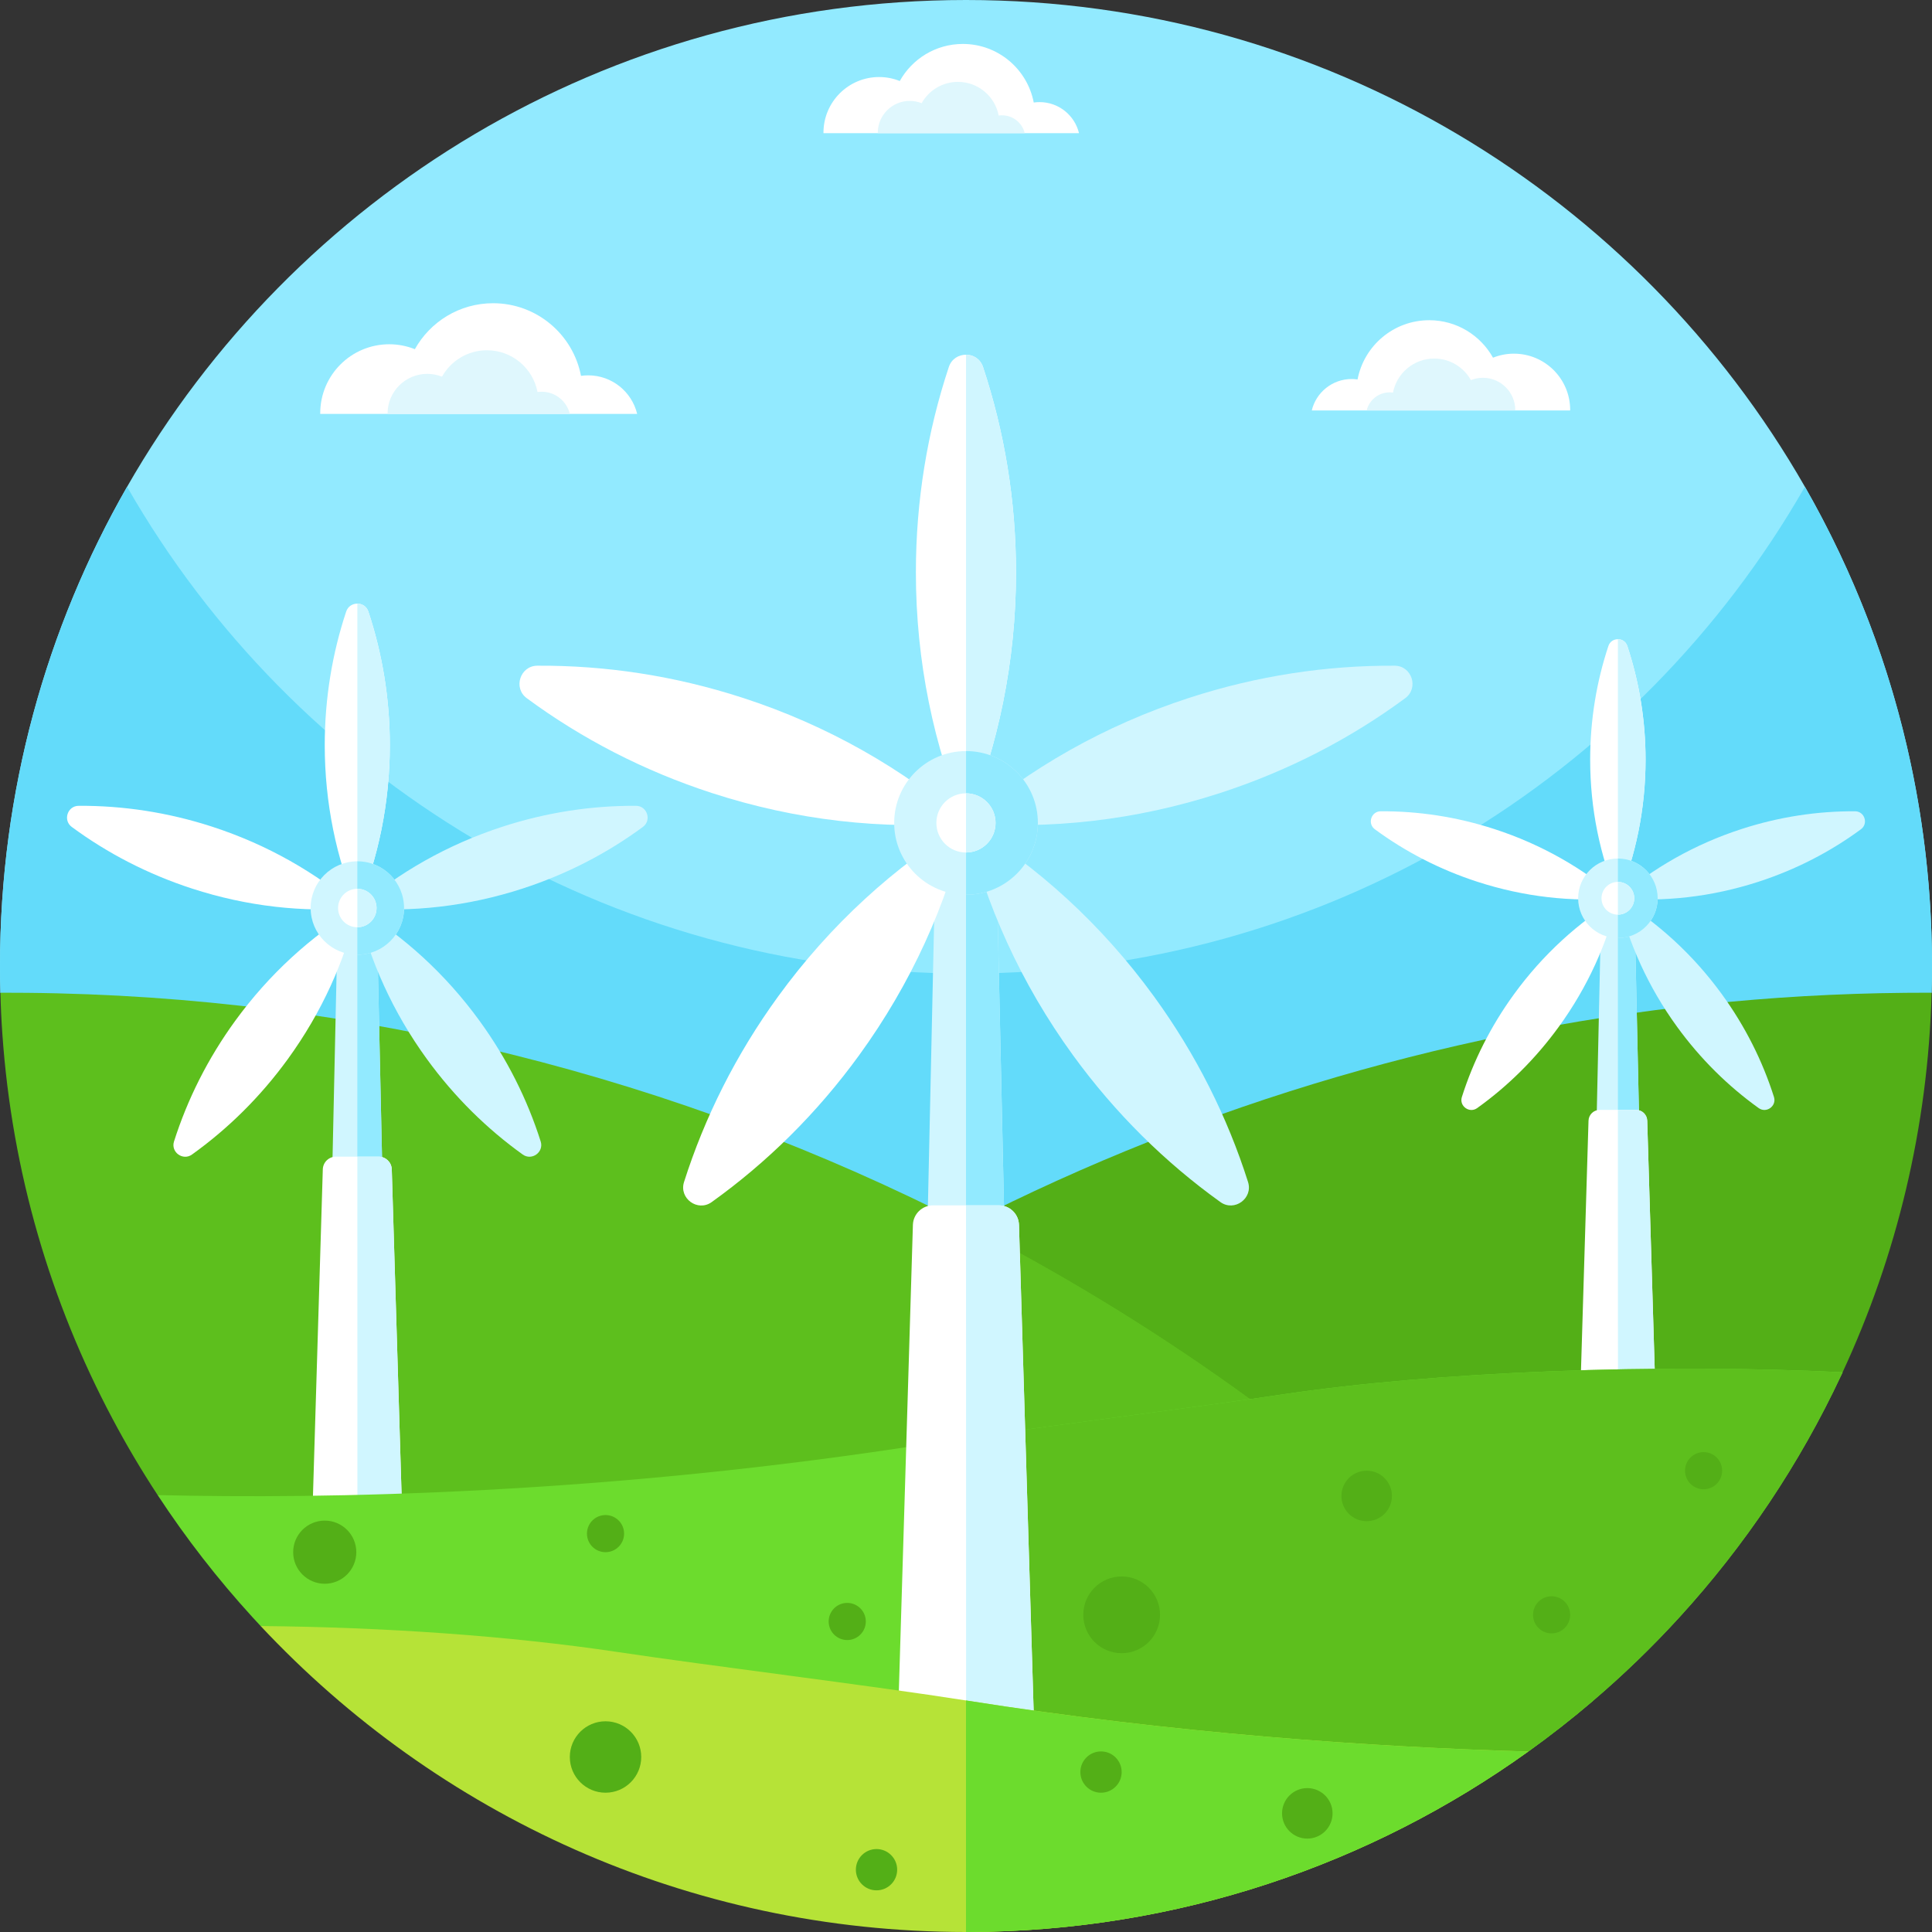 <svg id="Capa_1" enable-background="new 0 0 512 512" height="512" viewBox="0 0 512 512" width="512" xmlns="http://www.w3.org/2000/svg"><rect x="0" y="0" width="512" height="512" fill="#333333" stroke="none"/><g><path d="m512 256c0 2.37-.03 4.73-.1 7.08l-.01.01c-142.45 138.57-369.33 138.56-511.78-.01-.08-2.35-.11-4.71-.11-7.08 0-46.22 12.25-89.57 33.68-127 44.12-77.07 127.16-129 222.32-129s178.2 51.93 222.32 129c12.98 22.67 22.59 47.52 28.15 73.86 3.46 16.36 5.35 33.28 5.52 50.62.01.84.01 1.68.01 2.52z" fill="#92eaff"/><g><path d="m512 256c0 2.37-.03 4.74-.11 7.09-142.45 138.57-369.33 138.56-511.78-.01 0 0 0 0-.01.01-.07-2.36-.1-4.72-.1-7.09 0-46.22 12.25-89.57 33.68-127 44.12 77.07 127.16 129 222.32 129s178.2-51.93 222.32-129c21.43 37.43 33.68 80.78 33.68 127z" fill="#63dbfa"/></g><g><g><path d="m511.9 263.08c-.97 35.85-9.32 69.86-23.59 100.58-.11.25-.22.49-.34.74l-81.3 51.91c-94.45 60.3-211.63 73.04-316.82 34.45l31.69-30.42c103.27-99.12 240.32-155.96 383.45-157.23 2.3-.02 4.6-.03 6.91-.03z" fill="#53af17"/></g><g><path d="m422.15 450.75c-105.12 38.94-221.92 30.79-320.62-22.36l-59.75-32.18c-4.3-6.55-8.3-13.31-11.99-20.27-16.35-30.76-26.61-65.26-29.16-101.88-.26-3.64-.43-7.3-.52-10.98 2.3 0 4.61.01 6.9.03 87.36.78 172.46 22.25 248.99 61.42 48.85 24.99 94.22 57.19 134.46 95.81z" fill="#5dbf1d"/></g><path d="m422.15 450.75c-5.52 4.71-11.24 9.19-17.14 13.42-41.77 29.97-92.94 47.66-148.22 47.83h-.79v-187.47c48.85 24.99 94.22 57.19 134.46 95.81z" fill="#5dbf1d"/><g><g><g><g><path d="m99.795 240.635 2.146 98.097h-14.513l2.147-98.097z" fill="#d0f6ff"/><path d="m99.795 240.635 2.146 98.097h-7.242l-.004-98.097z" fill="#92eaff"/></g><g><path d="m106.694 405.105h-24.019l2.871-95.215c.057-1.874 1.592-3.364 3.467-3.364h11.343c1.875 0 3.41 1.49 3.467 3.364z" fill="#fff"/></g></g><g><path d="m103.309 197.468c0 15.336-3.061 29.936-8.61 43.226-5.578-13.29-8.639-27.89-8.639-43.226 0-12.377 1.987-24.284 5.681-35.396.471-1.413 1.707-2.105 2.958-2.105 1.236 0 2.458.706 2.929 2.12 3.68 11.112 5.681 23.004 5.681 35.381z" fill="#fff"/><path d="m103.309 197.468c0 15.336-3.061 29.936-8.61 43.226v-80.727c1.236 0 2.458.706 2.929 2.12 3.68 11.112 5.681 23.004 5.681 35.381z" fill="#d0f6ff"/><path d="m56.245 219.088c14.586 4.739 27.524 12.164 38.449 21.548-14.363 1.197-29.192-.41-43.777-5.15-11.776-3.826-22.475-9.391-31.901-16.34-2.384-1.758-1.141-5.578 1.821-5.596 11.706-.069 23.633 1.712 35.408 5.538z" fill="#fff"/><path d="m133.144 219.088c-14.586 4.739-27.524 12.164-38.449 21.548 14.363 1.197 29.192-.41 43.777-5.15 11.777-3.826 22.475-9.391 31.901-16.34 2.384-1.758 1.141-5.578-1.821-5.596-11.706-.069-23.633 1.712-35.408 5.538z" fill="#d0f6ff"/><path d="m62.32 270.544c9.014-12.407 20.074-22.418 32.375-29.909-3.3 14.03-9.411 27.636-18.425 40.043-7.278 10.018-15.877 18.473-25.398 25.29-2.409 1.725-5.658-.639-4.759-3.461 3.551-11.153 8.929-21.946 16.207-31.963z" fill="#fff"/><path d="m113.135 280.668c-9.014-12.407-15.118-26.019-18.441-40.032 12.324 7.474 23.375 17.49 32.39 29.898 7.278 10.018 12.662 20.808 16.204 31.97.896 2.824-2.356 5.183-4.762 3.456-9.511-6.825-18.113-15.276-25.391-25.292z" fill="#d0f6ff"/></g><path d="m107.077 240.635c0 6.837-5.54 12.377-12.377 12.377s-12.377-5.54-12.377-12.377 5.54-12.377 12.377-12.377c6.836 0 12.377 5.54 12.377 12.377z" fill="#d0f6ff"/><path d="m107.077 240.635c0 6.837-5.54 12.377-12.377 12.377v-24.755c6.836.001 12.377 5.541 12.377 12.378z" fill="#92eaff"/><path d="m99.788 240.635c0 2.819-2.269 5.088-5.088 5.098h-.01c-2.819 0-5.098-2.279-5.098-5.098s2.279-5.098 5.098-5.098h.01c2.819.01 5.088 2.279 5.088 5.098z" fill="#fff"/><g fill="#d0f6ff"><path d="m99.788 240.635c0 2.819-2.269 5.088-5.088 5.098v-10.197c2.819.011 5.088 2.28 5.088 5.099z"/><path d="m106.694 405.105h-11.98l-.015-98.579h5.657c1.875 0 3.41 1.49 3.467 3.364z"/></g></g><g><g><g><path d="m433.099 238.053 1.827 83.492h-12.352l1.827-83.492z" fill="#d0f6ff"/><path d="m433.099 238.053 1.827 83.492h-6.164l-.003-83.492z" fill="#92eaff"/></g><g><path d="m438.972 378.038h-20.443l2.444-81.04c.048-1.595 1.355-2.863 2.951-2.863h9.654c1.596 0 2.902 1.268 2.951 2.863z" fill="#fff"/></g></g><g><path d="m436.091 201.312c0 13.053-2.605 25.479-7.328 36.791-4.748-11.312-7.353-23.738-7.353-36.791 0-10.535 1.691-20.669 4.835-30.127.401-1.202 1.453-1.791 2.518-1.791 1.052 0 2.092.601 2.493 1.804 3.131 9.458 4.835 19.579 4.835 30.114z" fill="#fff"/><path d="m436.091 201.312c0 13.053-2.605 25.479-7.328 36.791v-68.709c1.052 0 2.092.601 2.493 1.804 3.131 9.458 4.835 19.579 4.835 30.114z" fill="#d0f6ff"/><path d="m396.033 219.713c12.414 4.033 23.427 10.353 32.725 18.34-12.225 1.019-24.846-.349-37.26-4.383-10.023-3.257-19.129-7.993-27.152-13.908-2.029-1.496-.971-4.748 1.55-4.763 9.964-.058 20.115 1.457 30.137 4.714z" fill="#fff"/><path d="m461.484 219.713c-12.414 4.033-23.427 10.353-32.725 18.34 12.225 1.019 24.846-.349 37.26-4.383 10.023-3.257 19.129-7.993 27.152-13.908 2.029-1.496.971-4.748-1.55-4.763-9.964-.058-20.115 1.457-30.137 4.714z" fill="#d0f6ff"/><path d="m401.204 263.509c7.672-10.56 17.085-19.081 27.555-25.456-2.808 11.941-8.01 23.522-15.682 34.082-6.195 8.526-13.513 15.723-21.617 21.525-2.05 1.468-4.815-.544-4.05-2.946 3.022-9.493 7.599-18.68 13.794-27.205z" fill="#fff"/><path d="m444.454 272.125c-7.672-10.56-12.867-22.145-15.695-34.073 10.489 6.361 19.896 14.887 27.568 25.447 6.195 8.526 10.777 17.71 13.792 27.211.762 2.403-2.005 4.412-4.053 2.942-8.096-5.809-15.418-13.001-21.612-21.527z" fill="#d0f6ff"/></g><path d="m439.297 238.053c0 5.819-4.716 10.535-10.535 10.535s-10.535-4.715-10.535-10.535c0-5.819 4.716-10.535 10.535-10.535 5.82 0 10.535 4.716 10.535 10.535z" fill="#d0f6ff"/><path d="m439.297 238.053c0 5.819-4.716 10.535-10.535 10.535v-21.069c5.82-.001 10.535 4.715 10.535 10.534z" fill="#92eaff"/><path d="m433.094 238.053c0 2.4-1.931 4.331-4.331 4.339h-.008c-2.4 0-4.339-1.94-4.339-4.339s1.94-4.339 4.339-4.339h.008c2.399.008 4.331 1.939 4.331 4.339z" fill="#fff"/><g fill="#d0f6ff"><path d="m433.094 238.053c0 2.4-1.931 4.331-4.331 4.339v-8.679c2.399.009 4.331 1.94 4.331 4.34z"/><path d="m438.972 378.038h-10.197l-.013-83.903h4.815c1.596 0 2.902 1.268 2.951 2.863z"/></g></g></g><g><path d="m488.31 363.66c-.11.25-.22.49-.34.74-11.02 23.56-25.53 45.17-42.86 64.15-7.18 7.87-14.85 15.28-22.96 22.2-5.52 4.71-11.24 9.19-17.14 13.42l-39.28 12.61c-70.73 22.7-147.3 18.92-215.46-10.64l-81.19-35.22c-.73-.79-1.46-1.58-2.19-2.37-9.2-10.08-17.6-20.89-25.11-32.34 43.99 1.06 118.78-.09 205.19-13.75 2.79-.44 5.82-.9 9.03-1.37 25.13-3.69 61.48-8.2 83.29-11.47 41.85-6.27 100.39-8.33 149.02-5.96z" fill="#6cdc2d"/></g><path d="m488.31 363.66c-.11.25-.22.49-.34.74-11.02 23.56-25.53 45.17-42.86 64.15-7.18 7.87-14.85 15.28-22.96 22.2-5.52 4.71-11.24 9.19-17.14 13.42l-39.28 12.61c-35.7 11.46-72.88 16.17-109.73 14.22v-109.91c25.13-3.69 61.48-8.2 83.29-11.47 41.85-6.27 100.39-8.33 149.02-5.96z" fill="#5dbf1d"/><g><g><g><path d="m263.845 218.081 3.301 150.887h-22.322l3.301-150.887z" fill="#d0f6ff"/><path d="m263.845 218.081 3.301 150.887h-11.14l-.006-150.887z" fill="#92eaff"/></g><g><path d="m274.457 471.06h-36.945l4.417-146.455c.087-2.882 2.449-5.174 5.332-5.174h17.447c2.884 0 5.245 2.292 5.332 5.174z" fill="#fff"/></g></g><g><path d="m269.251 151.684c0 23.589-4.709 46.046-13.243 66.488-8.58-20.442-13.289-42.899-13.289-66.488 0-19.038 3.056-37.353 8.738-54.444.724-2.173 2.626-3.237 4.55-3.237 1.902 0 3.78 1.087 4.505 3.26 5.66 17.091 8.739 35.382 8.739 54.421z" fill="#fff"/><path d="m269.251 151.684c0 23.589-4.709 46.046-13.243 66.488v-124.17c1.902 0 3.78 1.087 4.505 3.26 5.659 17.092 8.738 35.383 8.738 54.422z" fill="#d0f6ff"/><path d="m196.859 184.938c22.435 7.289 42.337 18.709 59.141 33.143-22.093 1.842-44.901-.631-67.336-7.921-18.114-5.886-34.569-14.445-49.068-25.134-3.668-2.704-1.755-8.58 2.802-8.607 18.004-.105 36.349 2.633 54.461 8.519z" fill="#fff"/><path d="m315.141 184.938c-22.435 7.289-42.336 18.709-59.141 33.143 22.093 1.842 44.901-.631 67.336-7.921 18.114-5.886 34.569-14.445 49.069-25.134 3.668-2.704 1.755-8.58-2.802-8.607-18.005-.105-36.35 2.633-54.462 8.519z" fill="#d0f6ff"/><path d="m206.203 264.085c13.865-19.084 30.876-34.483 49.797-46.004-5.075 21.58-14.476 42.509-28.341 61.593-11.195 15.409-24.421 28.414-39.066 38.9-3.705 2.653-8.702-.983-7.32-5.324 5.463-17.156 13.736-33.758 24.93-49.165z" fill="#fff"/><path d="m284.365 279.657c-13.865-19.084-23.254-40.021-28.365-61.576 18.956 11.496 35.955 26.903 49.82 45.987 11.195 15.409 19.476 32.006 24.924 49.175 1.378 4.343-3.624 7.973-7.325 5.316-14.628-10.497-27.86-23.495-39.054-38.902z" fill="#d0f6ff"/></g><path d="m275.046 218.081c0 10.516-8.522 19.038-19.038 19.038s-19.038-8.522-19.038-19.038 8.522-19.038 19.038-19.038c10.516-.001 19.038 8.522 19.038 19.038z" fill="#d0f6ff"/><path d="m275.046 218.081c0 10.516-8.522 19.038-19.038 19.038v-38.076c10.516-.001 19.038 8.522 19.038 19.038z" fill="#92eaff"/><path d="m263.834 218.081c0 4.336-3.49 7.827-7.827 7.842h-.015c-4.337 0-7.842-3.505-7.842-7.842s3.505-7.842 7.842-7.842h.015c4.337.015 7.827 3.506 7.827 7.842z" fill="#fff"/><g fill="#d0f6ff"><path d="m263.834 218.081c0 4.336-3.49 7.827-7.827 7.842v-15.684c4.337.015 7.827 3.506 7.827 7.842z"/><path d="m274.457 471.06h-18.427l-.023-151.629h8.701c2.884 0 5.245 2.292 5.332 5.174z"/></g></g><path d="m405.01 464.17c-41.77 29.97-92.94 47.66-148.22 47.83h-.79c-73.74 0-140.2-31.18-186.92-81.08 32.98.29 66.12 2.62 94.59 6.88 24.61 3.69 67.69 8.95 92.33 12.84 54.97 8.69 106.67 12.32 149.01 13.53z" fill="#b6e337"/><path d="m405.01 464.17c-41.77 29.97-92.94 47.66-148.22 47.83h-.79v-61.36c54.97 8.69 106.67 12.32 149.01 13.53z" fill="#6cdc2d"/></g><g><path d="m84.867 109.687c0-.055-.004-.109-.004-.165 0-10.101 8.189-18.29 18.29-18.29 2.4 0 4.689.467 6.789 1.307 4.056-7.266 11.816-12.182 20.729-12.182 11.574 0 21.207 8.288 23.3 19.252.624-.09 1.262-.138 1.91-.138 6.292 0 11.565 4.356 12.974 10.216z" fill="#fff"/><path d="m102.713 109.687c0-.032-.002-.063-.002-.095 0-5.808 4.709-10.517 10.517-10.517 1.38 0 2.696.268 3.904.752 2.332-4.178 6.795-7.005 11.919-7.005 6.655 0 12.194 4.766 13.398 11.07.359-.051.725-.079 1.098-.079 3.618 0 6.65 2.505 7.46 5.874z" fill="#dff7fd"/></g><g><path d="m218.23 35.295c0-.045-.003-.088-.003-.133 0-8.145 6.603-14.748 14.748-14.748 1.935 0 3.781.376 5.474 1.054 3.27-5.859 9.528-9.823 16.714-9.823 9.332 0 17.1 6.683 18.788 15.524.503-.072 1.017-.112 1.54-.112 5.074 0 9.325 3.513 10.461 8.238z" fill="#fff"/><path d="m232.62 35.295c0-.026-.002-.051-.002-.076 0-4.684 3.797-8.48 8.48-8.48 1.113 0 2.174.216 3.148.606 1.88-3.369 5.479-5.649 9.611-5.649 5.366 0 9.833 3.843 10.804 8.927.289-.041.585-.064.886-.064 2.918 0 5.362 2.02 6.016 4.737h-38.943z" fill="#dff7fd"/></g><g><path d="m416.108 108.772c0-.045.003-.089.003-.134 0-8.236-6.676-14.912-14.912-14.912-1.957 0-3.823.381-5.535 1.066-3.307-5.924-9.634-9.932-16.9-9.932-9.436 0-17.29 6.758-18.997 15.696-.509-.073-1.029-.113-1.557-.113-5.13 0-9.429 3.551-10.578 8.329z" fill="#fff"/><path d="m401.559 108.772c0-.026.002-.051.002-.077 0-4.736-3.839-8.575-8.575-8.575-1.125 0-2.198.219-3.183.613-1.901-3.407-5.54-5.711-9.718-5.711-5.426 0-9.942 3.886-10.924 9.026-.293-.042-.591-.065-.896-.065-2.95 0-5.422 2.042-6.082 4.79h39.376z" fill="#dff7fd"/></g><g fill="#53af17"><circle cx="160.471" cy="465.622" r="9.463"/><path d="m353.141 480.556c0 3.696-2.996 6.691-6.691 6.691-3.696 0-6.692-2.996-6.692-6.691 0-3.696 2.996-6.692 6.692-6.692 3.696.001 6.691 2.997 6.691 6.692z"/><path d="m237.758 495.49c0 3.021-2.449 5.471-5.471 5.471-3.021 0-5.471-2.449-5.471-5.471s2.449-5.471 5.471-5.471c3.022.001 5.471 2.45 5.471 5.471z"/><path d="m297.251 469.615c0 3.022-2.449 5.471-5.471 5.471-3.021 0-5.471-2.449-5.471-5.471 0-3.021 2.449-5.471 5.471-5.471s5.471 2.449 5.471 5.471z"/><circle cx="297.251" cy="427.945" r="10.168"/><circle cx="86.06" cy="411.345" r="8.367"/><path d="m368.875 396.441c0 3.696-2.996 6.692-6.692 6.692s-6.691-2.996-6.691-6.692 2.996-6.691 6.691-6.691c3.696-.001 6.692 2.995 6.692 6.691z"/><path d="m416.112 427.945c0 2.718-2.203 4.921-4.921 4.921s-4.92-2.203-4.92-4.921c0-2.717 2.203-4.92 4.92-4.92s4.921 2.202 4.921 4.92z"/><path d="m229.446 429.707c0 2.717-2.203 4.921-4.92 4.921s-4.921-2.203-4.921-4.921 2.203-4.92 4.921-4.92 4.92 2.203 4.92 4.92z"/><path d="m456.389 389.749c0 2.717-2.203 4.92-4.92 4.92s-4.921-2.203-4.921-4.92 2.203-4.921 4.921-4.921 4.92 2.204 4.92 4.921z"/><path d="m165.391 406.424c0 2.717-2.203 4.921-4.921 4.921s-4.92-2.203-4.92-4.921 2.203-4.92 4.92-4.92 4.921 2.203 4.921 4.92z"/></g></g></svg>